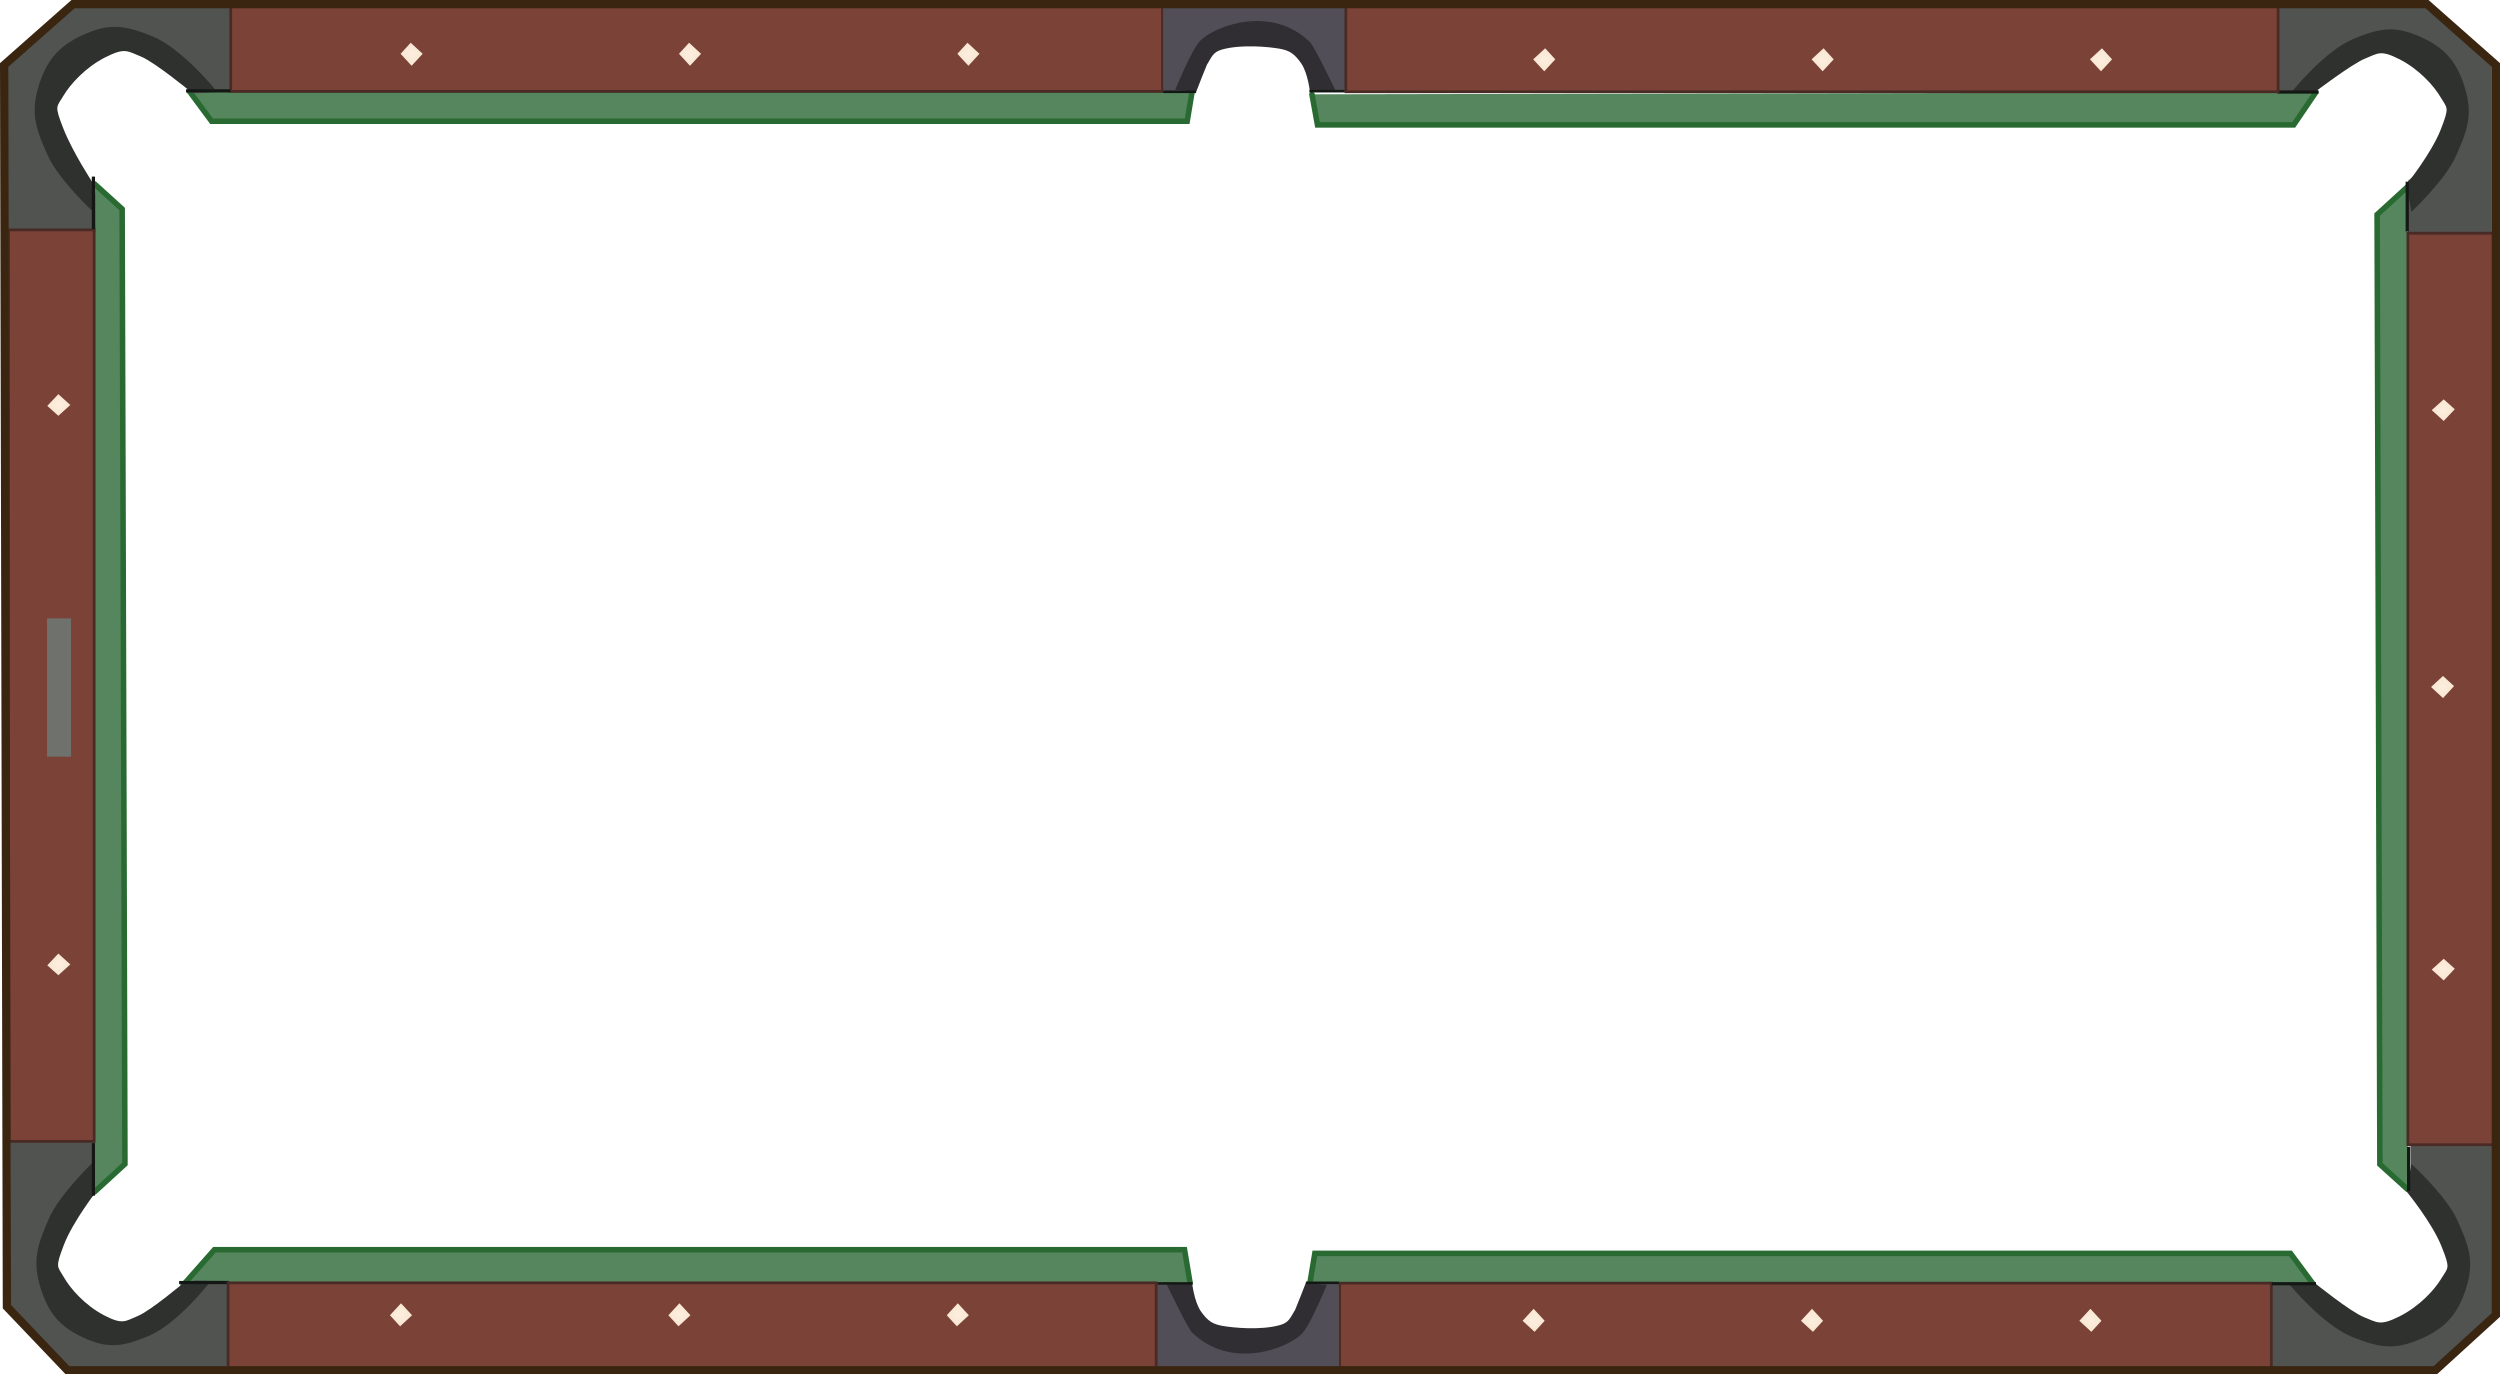 <svg version="1.1" xmlns="http://www.w3.org/2000/svg" xmlns:xlink="http://www.w3.org/1999/xlink" width="452.001" height="248.5" viewBox="0,0,452.001,248.5"><defs><radialGradient cx="391.942" cy="294.132" r="2.083" gradientUnits="userSpaceOnUse" id="color-1"><stop offset="0" stop-color="#feeede"/><stop offset="1" stop-color="#f7e6d2"/></radialGradient><radialGradient cx="341.608" cy="294.132" r="2.083" gradientUnits="userSpaceOnUse" id="color-2"><stop offset="0" stop-color="#feeede"/><stop offset="1" stop-color="#f7e6d2"/></radialGradient><radialGradient cx="291.275" cy="294.132" r="2.083" gradientUnits="userSpaceOnUse" id="color-3"><stop offset="0" stop-color="#feeede"/><stop offset="1" stop-color="#f7e6d2"/></radialGradient><radialGradient cx="86.497" cy="293.132" r="2.083" gradientUnits="userSpaceOnUse" id="color-4"><stop offset="0" stop-color="#feeede"/><stop offset="1" stop-color="#f7e6d2"/></radialGradient><radialGradient cx="136.831" cy="293.132" r="2.083" gradientUnits="userSpaceOnUse" id="color-5"><stop offset="0" stop-color="#feeede"/><stop offset="1" stop-color="#f7e6d2"/></radialGradient><radialGradient cx="187.164" cy="293.132" r="2.083" gradientUnits="userSpaceOnUse" id="color-6"><stop offset="0" stop-color="#feeede"/><stop offset="1" stop-color="#f7e6d2"/></radialGradient><radialGradient cx="455.733" cy="129.579" r="2.038" gradientUnits="userSpaceOnUse" id="color-7"><stop offset="0" stop-color="#feeede"/><stop offset="1" stop-color="#f7e6d2"/></radialGradient><radialGradient cx="455.733" cy="230.721" r="2.038" gradientUnits="userSpaceOnUse" id="color-8"><stop offset="0" stop-color="#feeede"/><stop offset="1" stop-color="#f7e6d2"/></radialGradient><radialGradient cx="88.417" cy="65.228" r="2.083" gradientUnits="userSpaceOnUse" id="color-9"><stop offset="0" stop-color="#feeede"/><stop offset="1" stop-color="#f7e6d2"/></radialGradient><radialGradient cx="138.75" cy="65.228" r="2.083" gradientUnits="userSpaceOnUse" id="color-10"><stop offset="0" stop-color="#feeede"/><stop offset="1" stop-color="#f7e6d2"/></radialGradient><radialGradient cx="189.083" cy="65.228" r="2.083" gradientUnits="userSpaceOnUse" id="color-11"><stop offset="0" stop-color="#feeede"/><stop offset="1" stop-color="#f7e6d2"/></radialGradient><radialGradient cx="393.861" cy="66.228" r="2.083" gradientUnits="userSpaceOnUse" id="color-12"><stop offset="0" stop-color="#feeede"/><stop offset="1" stop-color="#f7e6d2"/></radialGradient><radialGradient cx="343.528" cy="66.228" r="2.083" gradientUnits="userSpaceOnUse" id="color-13"><stop offset="0" stop-color="#feeede"/><stop offset="1" stop-color="#f7e6d2"/></radialGradient><radialGradient cx="293.194" cy="66.228" r="2.083" gradientUnits="userSpaceOnUse" id="color-14"><stop offset="0" stop-color="#feeede"/><stop offset="1" stop-color="#f7e6d2"/></radialGradient><radialGradient cx="24.625" cy="229.781" r="2.038" gradientUnits="userSpaceOnUse" id="color-15"><stop offset="0" stop-color="#feeede"/><stop offset="1" stop-color="#f7e6d2"/></radialGradient><radialGradient cx="24.625" cy="128.639" r="2.038" gradientUnits="userSpaceOnUse" id="color-16"><stop offset="0" stop-color="#feeede"/><stop offset="1" stop-color="#f7e6d2"/></radialGradient><radialGradient cx="455.608" cy="179.632" r="2.083" gradientUnits="userSpaceOnUse" id="color-17"><stop offset="0" stop-color="#feeede"/><stop offset="1" stop-color="#f7e6d2"/></radialGradient></defs><g transform="translate(-13.995,-55.417)"><g data-paper-data="{&quot;isPaintingLayer&quot;:true}" fill-rule="nonzero" stroke-linejoin="miter" stroke-miterlimit="10" stroke-dasharray="" stroke-dashoffset="0" style="mix-blend-mode: normal"><path d="M465.026,262.104v31.268l-11.167,9.794h-29.389c0,0 0,-8.047 0,-10.752c0,-1.639 0,-4.949 0,-4.949l7.058,-0.421c0,0 10.845,18.777 22.683,7.404c11.191,-10.751 -4.344,-22.719 -4.344,-22.719l-0.05,-9.626z" fill="#515350" stroke="none" stroke-width="0" stroke-linecap="butt"/><path d="M449.318,97.717l0.05,-9.626c0,0 15.535,-11.967 4.344,-22.719c-11.838,-11.373 -23.898,7.071 -23.898,7.071l-5.843,-0.088v-15.701h28.389l12.167,10.544v30.518z" data-paper-data="{&quot;index&quot;:null}" fill="#515350" stroke="none" stroke-width="0" stroke-linecap="butt"/><path d="M449.275,270.443l-5,-4.519l-0.5,-171.711l5.5,-5.021" fill="#55865d" stroke="#286a31" stroke-width="1" stroke-linecap="round"/><path d="M250.72,288.026l0.999,-6h176.392l3.998,5.4" fill="#55865d" stroke="#286a31" stroke-width="1" stroke-linecap="round"/><path d="M47.108,287.76l5.656,-6.4h175.396l1.003,6" fill="#55865d" stroke="#286a31" stroke-width="1" stroke-linecap="round"/><path d="M449.971,265.843c0,0 6.307,5.761 8.286,10.143c1.979,4.382 3.134,7.266 1.714,12c-1.42,4.734 -3.589,7.418 -8.143,9.429c-4.554,2.01 -7.256,1.879 -12.571,-0.286c-5.315,-2.164 -11.286,-9.429 -11.286,-9.429l4.571,-0.286c0,0 6.435,5.192 8.857,6.143c2.422,0.951 2.852,1.646 6.429,-0.143c3.577,-1.789 6.348,-4.802 7.571,-6.857c1.224,-2.055 1.694,-1.621 0,-5.857c-1.694,-4.236 -6.286,-9.857 -6.286,-9.857z" data-paper-data="{&quot;index&quot;:null}" fill="#2f312e" stroke="none" stroke-width="0" stroke-linecap="round"/><path d="M424.652,287.408v15.482h-168.47v-15.482z" fill="#7b4237" stroke="#492a24" stroke-width="0.5" stroke-linecap="butt"/><path d="M393.942,294.216l-1.833,2l-2.167,-2l2,-2.167z" fill="url(#color-1)" stroke="none" stroke-width="0" stroke-linecap="round"/><path d="M256.01,287.411v15.33h-33.206v-15.33c0,0 2.037,0 5.039,0c3.07,0 1.06,10.133 12.217,10.901c12.116,0.835 8.74,-10.901 10.931,-10.901c2.353,0 5.019,0 5.019,0z" fill="#514e57" stroke="none" stroke-width="0" stroke-linecap="butt"/><path d="M253.883,287.703c0,0 -3.009,7.409 -4.551,8.906c-2.905,2.821 -12.952,6.432 -19.819,-0.292c-0.797,-0.781 -4.551,-8.614 -4.551,-8.614l4.551,-0.438c0,0 0.374,3.502 1.615,5.256c1.241,1.754 2.106,2.304 3.964,2.628c1.858,0.324 6.76,0.818 10.276,-0.146c1.677,-0.46 1.854,-1.263 2.789,-2.774c0.105,-0.17 1.908,-4.818 1.908,-4.818z" fill="#302e32" stroke="none" stroke-width="0" stroke-linecap="round"/><path d="M343.608,294.216l-1.833,2l-2.167,-2l2,-2.167z" fill="url(#color-2)" stroke="none" stroke-width="0" stroke-linecap="round"/><path d="M293.275,294.216l-1.833,2l-2.167,-2l2,-2.167z" fill="url(#color-3)" stroke="none" stroke-width="0" stroke-linecap="round"/><path d="M256.058,287.114v0.467h-5.956v-0.467z" fill="#141815" stroke="none" stroke-width="0" stroke-linecap="butt"/><path d="M432.725,287.222v0.583h-8v-0.583z" data-paper-data="{&quot;index&quot;:null}" fill="#141815" stroke="none" stroke-width="0" stroke-linecap="butt"/><path d="M229.614,287.225v0.467h-6.4v-0.467z" fill="#141815" stroke="none" stroke-width="0" stroke-linecap="butt"/><path d="M31.915,261.643l-0.049,8.126c0,0 -16.402,13.467 -5.487,24.219c11.546,11.373 22.774,-7.071 22.774,-7.071l6.234,0.088v15.701h-29.189l-10.367,-10.544v-30.518z" data-paper-data="{&quot;index&quot;:null}" fill="#515350" stroke="none" stroke-width="0" stroke-linecap="butt"/><path d="M31.55,270.632c0,0 -4.386,5.621 -6.005,9.857c-1.619,4.236 -1.169,3.802 0,5.857c1.169,2.055 3.816,5.069 7.233,6.857c3.417,1.789 3.827,1.094 6.142,0.143c2.314,-0.951 8.462,-6.143 8.462,-6.143l4.367,0.286c0,0 -5.704,7.264 -10.782,9.429c-5.078,2.164 -7.659,2.296 -12.01,0.286c-4.351,-2.01 -6.423,-4.695 -7.779,-9.429c-1.357,-4.734 -0.253,-7.618 1.638,-12c1.891,-4.382 7.916,-10.143 7.916,-10.143z" data-paper-data="{&quot;index&quot;:null}" fill="#2f312e" stroke="none" stroke-width="0" stroke-linecap="round"/><path d="M55.383,287.011v0.583h-9v-0.583z" data-paper-data="{&quot;index&quot;:null}" fill="#141815" stroke="none" stroke-width="0" stroke-linecap="butt"/><path d="M223.035,287.353v15.482h-167.803v-15.482z" fill="#7b4237" stroke="#492a24" stroke-width="0.5" stroke-linecap="butt"/><path d="M86.497,291.049l2,2.167l-2.167,2l-1.833,-2z" fill="url(#color-4)" stroke="none" stroke-width="0" stroke-linecap="round"/><path d="M136.831,291.049l2,2.167l-2.167,2l-1.833,-2z" fill="url(#color-5)" stroke="none" stroke-width="0" stroke-linecap="round"/><path d="M187.164,291.049l2,2.167l-2.167,2l-1.833,-2z" fill="url(#color-6)" stroke="none" stroke-width="0" stroke-linecap="round"/><path d="M449.343,97.581h15.482v164.803h-15.482z" fill="#7b4237" stroke="#492a24" stroke-width="0.5" stroke-linecap="butt"/><path d="M455.817,127.622l2,1.793l-2,2.12l-2.167,-1.956z" fill="url(#color-7)" stroke="none" stroke-width="0" stroke-linecap="round"/><path d="M455.817,228.765l2,1.793l-2,2.12l-2.167,-1.956z" fill="url(#color-8)" stroke="none" stroke-width="0" stroke-linecap="round"/><path d="M31.083,88.667l5,4.544l0.5,172.658l-5.5,5.048" fill="#55865d" stroke="#286a31" stroke-width="1" stroke-linecap="round"/><path d="M229.639,71.334l-0.999,6h-176.392l-3.998,-5.4" fill="#55865d" stroke="#286a31" stroke-width="1" stroke-linecap="round"/><path d="M432.702,72.1l-4.012,5.9h-176.492l-1.003,-5.531" fill="#55865d" stroke="#286a31" stroke-width="1" stroke-linecap="round"/><path d="M15.332,97.256v-30.518l12.167,-10.544h28.389c0,0 0,8.047 0,10.752c0,1.639 0,4.949 0,4.949l-7.058,0.421c0,0 -10.845,-18.777 -22.683,-7.404c-11.191,10.751 5.094,25.469 5.094,25.469l0.05,6.876z" fill="#515350" stroke="none" stroke-width="0" stroke-linecap="butt"/><path d="M30.888,93.767c0,0 -6.307,-5.848 -8.286,-10.297c-1.979,-4.449 -3.134,-7.376 -1.714,-12.182c1.42,-4.806 3.589,-7.531 8.143,-9.571c4.554,-2.041 7.256,-1.907 12.571,0.29c5.315,2.197 11.286,9.571 11.286,9.571l-4.571,0.29c0,0 -6.435,-5.271 -8.857,-6.236c-2.422,-0.965 -2.852,-1.671 -6.429,0.145c-3.577,1.816 -6.348,4.875 -7.571,6.961c-1.224,2.086 -1.694,1.646 0,5.946c1.694,4.3 5.286,9.757 5.286,9.757z" data-paper-data="{&quot;index&quot;:null}" fill="#2f312e" stroke="none" stroke-width="0" stroke-linecap="round"/><path d="M55.707,71.952v-15.482h168.47v15.482z" fill="#7b4237" stroke="#492a24" stroke-width="0.5" stroke-linecap="butt"/><path d="M86.417,65.144l1.833,-2l2.167,2l-2,2.167z" fill="url(#color-9)" stroke="none" stroke-width="0" stroke-linecap="round"/><g stroke="none" stroke-width="0"><path d="M224.348,71.949v-15.33h33.206v15.33c0,0 -2.037,0 -5.039,0c-3.07,0 -1.06,-10.133 -12.217,-10.901c-12.116,-0.835 -8.74,10.901 -10.931,10.901c-2.353,0 -5.019,0 -5.019,0z" fill="#514e57" stroke-linecap="butt"/><path d="M226.475,71.657c0,0 3.009,-7.409 4.551,-8.906c2.905,-2.821 12.952,-6.432 19.819,0.292c0.797,0.781 4.551,8.614 4.551,8.614l-4.551,0.438c0,0 -0.374,-3.502 -1.615,-5.256c-1.241,-1.754 -2.106,-2.304 -3.964,-2.628c-1.858,-0.324 -6.76,-0.818 -10.276,0.146c-1.677,0.46 -1.854,1.263 -2.789,2.774c-0.105,0.17 -1.908,4.818 -1.908,4.818z" fill="#302e32" stroke-linecap="round"/></g><path d="M136.75,65.144l1.833,-2l2.167,2l-2,2.167z" fill="url(#color-10)" stroke="none" stroke-width="0" stroke-linecap="round"/><path d="M187.083,65.144l1.833,-2l2.167,2l-2,2.167z" fill="url(#color-11)" stroke="none" stroke-width="0" stroke-linecap="round"/><path d="M224.3,72.246v-0.467h5.956v0.467z" fill="#141815" stroke="none" stroke-width="0" stroke-linecap="butt"/><path d="M47.633,72.138v-0.583h8v0.583z" data-paper-data="{&quot;index&quot;:null}" fill="#141815" stroke="none" stroke-width="0" stroke-linecap="butt"/><path d="M250.744,72.135v-0.467h6.4v0.467z" fill="#141815" stroke="none" stroke-width="0" stroke-linecap="butt"/><path d="M449.128,88.728c0,0 4.486,-5.621 6.141,-9.857c1.655,-4.236 1.195,-3.802 0,-5.857c-1.195,-2.055 -3.903,-5.069 -7.397,-6.857c-3.495,-1.789 -3.914,-1.094 -6.281,-0.143c-2.367,0.951 -9.202,6.143 -9.202,6.143l-3.918,-0.286c0,0 5.833,-7.264 11.026,-9.429c5.193,-2.164 7.833,-2.296 12.282,-0.286c4.45,2.01 6.568,4.695 7.956,9.429c1.388,4.734 0.259,7.618 -1.675,12c-1.934,4.382 -8.095,10.143 -8.095,10.143z" data-paper-data="{&quot;index&quot;:null}" fill="#2f312e" stroke="none" stroke-width="0" stroke-linecap="round"/><path d="M425.725,72.349v-0.583h7.452v0.583z" data-paper-data="{&quot;index&quot;:null}" fill="#141815" stroke="none" stroke-width="0" stroke-linecap="butt"/><path d="M257.324,72.007v-15.482h168.553v15.482z" fill="#7b4237" stroke="#492a24" stroke-width="0.5" stroke-linecap="butt"/><path d="M393.861,68.311l-2,-2.167l2.167,-2l1.833,2z" fill="url(#color-12)" stroke="none" stroke-width="0" stroke-linecap="round"/><path d="M343.528,68.311l-2,-2.167l2.167,-2l1.833,2z" fill="url(#color-13)" stroke="none" stroke-width="0" stroke-linecap="round"/><path d="M293.194,68.311l-2,-2.167l2.167,-2l1.833,2z" fill="url(#color-14)" stroke="none" stroke-width="0" stroke-linecap="round"/><path d="M31.016,261.779h-15.482v-164.803h15.482z" fill="#7b4237" stroke="#492a24" stroke-width="0.5" stroke-linecap="butt"/><path d="M24.542,231.738l-2,-1.793l2,-2.12l2.167,1.956z" fill="url(#color-15)" stroke="none" stroke-width="0" stroke-linecap="round"/><path d="M24.542,130.595l-2,-1.793l2,-2.12l2.167,1.956z" fill="url(#color-16)" stroke="none" stroke-width="0" stroke-linecap="round"/><path d="M22.5,192.225v-25h4.333v25z" fill="#6f716d" stroke="none" stroke-width="0" stroke-linecap="butt"/><path d="M455.692,177.632l2,1.833l-2,2.167l-2.167,-2z" fill="url(#color-17)" stroke="none" stroke-width="0" stroke-linecap="round"/><path d="M31.175,96.846h-0.583v-9.5h0.583z" data-paper-data="{&quot;index&quot;:null}" fill="#141815" stroke="none" stroke-width="0" stroke-linecap="butt"/><path d="M31.175,271.596h-0.583v-9.5h0.583z" data-paper-data="{&quot;index&quot;:null}" fill="#141815" stroke="none" stroke-width="0" stroke-linecap="butt"/><path d="M449.767,270.764h-0.583v-8h0.583z" data-paper-data="{&quot;index&quot;:null}" fill="#141815" stroke="none" stroke-width="0" stroke-linecap="butt"/><path d="M448.933,88.264h0.583v9h-0.583z" data-paper-data="{&quot;index&quot;:null}" fill="#141815" stroke="none" stroke-width="0" stroke-linecap="butt"/><path d="M14.745,67.167l12.459,-11h425.583l12.459,11v226l-10.963,10h-428.075l-10.963,-11.5z" fill="none" stroke="#3a2511" stroke-width="1.5" stroke-linecap="round"/></g></g></svg>